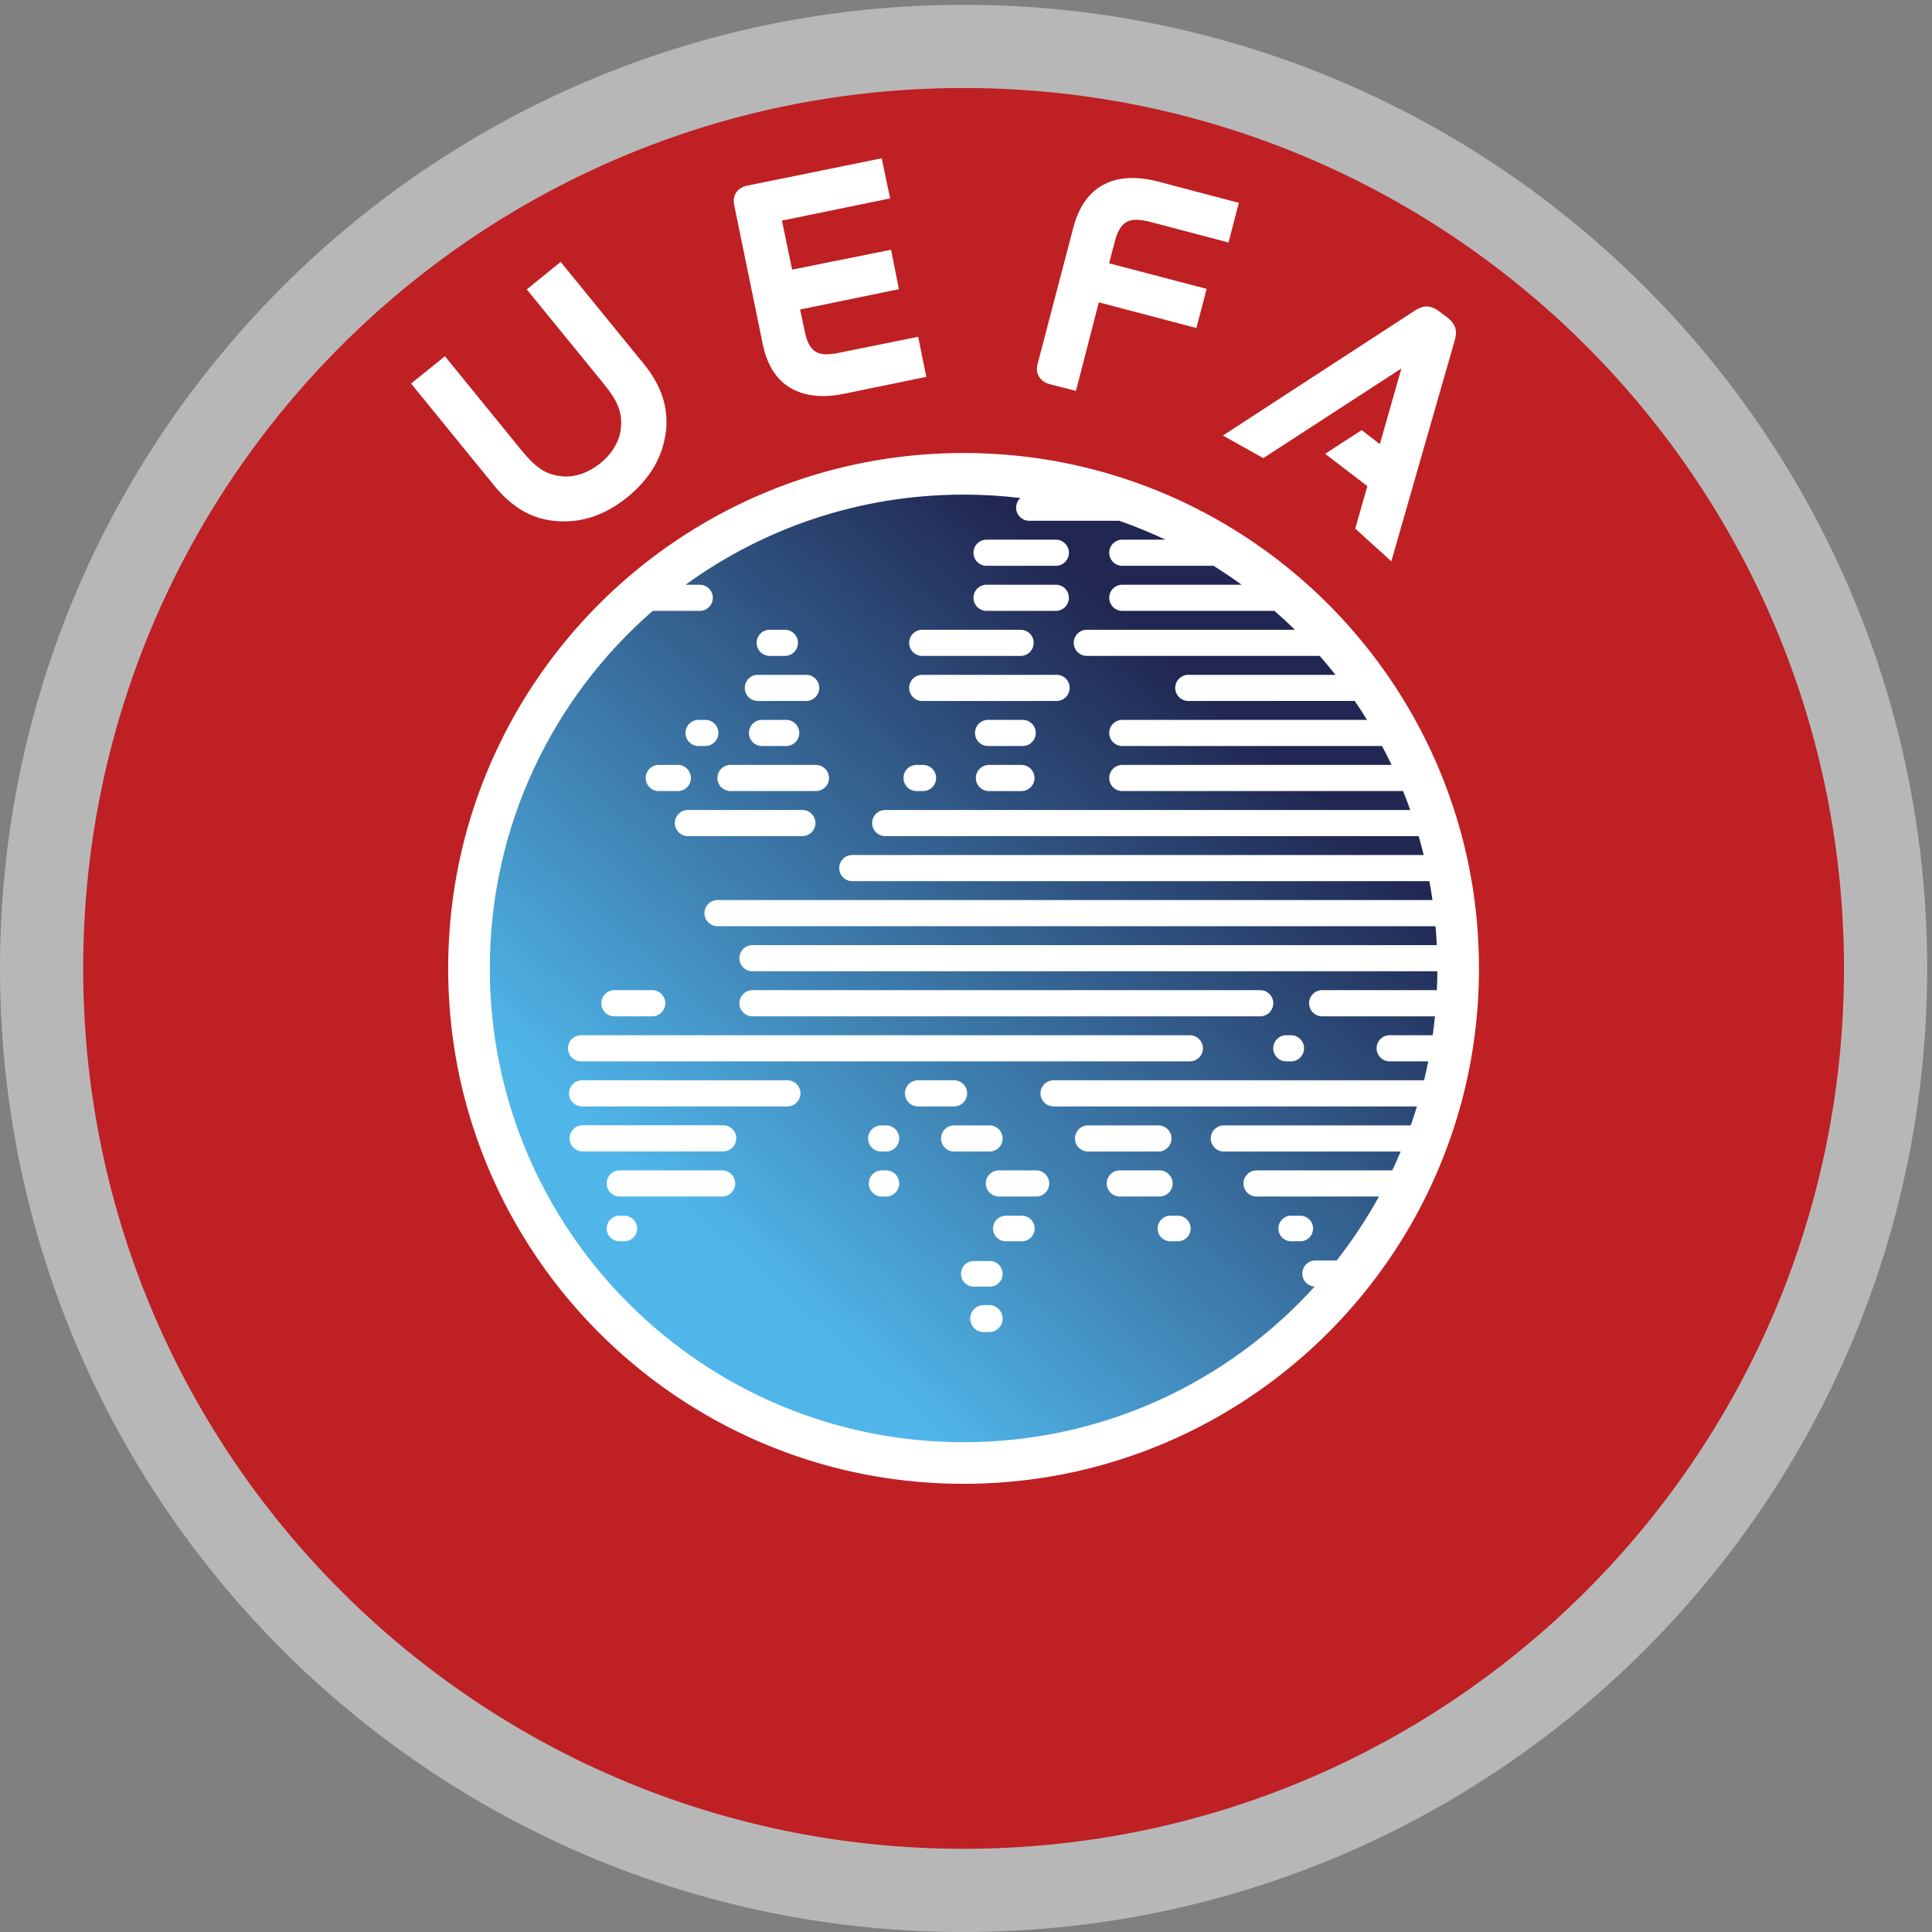 <svg xmlns="http://www.w3.org/2000/svg" xml:space="preserve" width="307.013" height="307.013" viewBox="0 0 307.013 307.013"><rect x="0" y="0" width="307.013" height="307.013" fill="#808080" stroke="none"/><defs><linearGradient id="b" x1="0" x2="1" y1="0" y2="0" gradientTransform="scale(1120.123 -1120.123) rotate(-47.589 -.403 -1.115)" gradientUnits="userSpaceOnUse" spreadMethod="pad"><stop offset="0" style="stop-opacity:1;stop-color:#50b6ea"/><stop offset="0.102" style="stop-opacity:1;stop-color:#50b6ea"/><stop offset="0.887" style="stop-opacity:1;stop-color:#212752"/><stop offset="1" style="stop-opacity:1;stop-color:#212752"/></linearGradient><clipPath id="a" clipPathUnits="userSpaceOnUse"><path d="M1542.48 1040.26h-5.56c-8.61 0-15.6 6.97-15.6 15.59 0 8.62 6.99 15.62 15.6 15.62h5.56c8.62 0 15.62-7 15.62-15.62s-7-15.59-15.62-15.59zm-36.78 53.8H899.059c-8.625 0-15.618 7-15.618 15.62 0 8.61 6.993 15.62 15.618 15.62H1505.7c8.63 0 15.62-7.01 15.62-15.62 0-8.62-6.99-15.62-15.62-15.62zm-84.08-53.8H694.254c-8.617 0-15.606 6.97-15.606 15.59 0 8.62 6.989 15.62 15.606 15.62h727.366c8.63 0 15.62-7 15.62-15.62s-6.99-15.59-15.62-15.59zm-168.03-145.881c0-8.629-6.98-15.617-15.61-15.617h-44.48c-8.63 0-15.62 6.988-15.62 15.617 0 8.621 6.99 15.609 15.62 15.609h44.48c8.63 0 15.61-6.988 15.61-15.609zm-32.67-69.098h-19.14c-8.43 0-15.28 6.828-15.28 15.27 0 8.437 6.85 15.269 15.28 15.269h19.14c8.44 0 15.28-6.832 15.28-15.269 0-8.442-6.84-15.27-15.28-15.27zm-38.27-54.172h-19.14c-8.43 0-15.28 6.84-15.28 15.282 0 8.449 6.85 15.289 15.28 15.289h19.14c8.44 0 15.29-6.84 15.29-15.289 0-8.442-6.85-15.282-15.29-15.282zm-.87-54.371h-6.38c-8.92 0-16.15 7.242-16.15 16.16 0 8.93 7.23 16.161 16.15 16.161h6.38c8.92 0 16.16-7.231 16.16-16.161 0-8.918-7.24-16.16-16.16-16.16zm-57.4 231.383c0 8.617 6.98 15.609 15.61 15.609h42.32c8.63 0 15.63-6.992 15.63-15.609 0-8.633-7-15.621-15.63-15.621h-42.32c-8.63 0-15.61 6.988-15.61 15.621zm-43.16 53.899c0 8.63 6.99 15.62 15.61 15.62h43.08c8.62 0 15.61-6.99 15.61-15.62 0-8.61-6.99-15.61-15.61-15.61h-43.08c-8.62 0-15.61 7-15.61 15.61zm-22.49-69.52h-5.89c-8.62 0-15.6 6.988-15.6 15.621 0 8.617 6.98 15.609 15.6 15.609h5.89c8.62 0 15.62-6.992 15.62-15.609 0-8.633-7-15.621-15.62-15.621zm0-53.738h-5.06c-8.62 0-15.61 6.988-15.61 15.617 0 8.621 6.99 15.609 15.61 15.609h5.06c8.62 0 15.62-6.988 15.62-15.609 0-8.629-7-15.617-15.62-15.617zM940.773 986.41H695.496c-8.625 0-15.613 7-15.613 15.61 0 8.63 6.988 15.62 15.613 15.62h245.277c8.622 0 15.614-6.99 15.614-15.62 0-8.61-6.992-15.61-15.614-15.61zm-76.703-53.738H696.16c-8.621 0-15.609 6.988-15.609 15.609 0 8.629 6.988 15.617 15.609 15.617h167.91c8.625 0 15.614-6.988 15.614-15.617 0-8.621-6.989-15.609-15.614-15.609zm-1.242-53.91H740.473c-8.618 0-15.606 6.988-15.606 15.617 0 8.621 6.988 15.609 15.606 15.609h122.355c8.621 0 15.61-6.988 15.61-15.609 0-8.629-6.989-15.617-15.61-15.617zm-116.883-53.481h-5.797c-8.437 0-15.281 6.828-15.281 15.27 0 8.437 6.844 15.269 15.281 15.269h5.797c8.446 0 15.285-6.832 15.285-15.269 0-8.442-6.839-15.27-15.285-15.27zM734.098 1125.3h45.156c8.621 0 15.605-7.01 15.605-15.62 0-8.62-6.984-15.62-15.605-15.62h-45.156c-8.618 0-15.618 7-15.618 15.62 0 8.61 7 15.62 15.618 15.62zm53.011 269.12h22.786c8.625 0 15.613-6.99 15.613-15.62 0-8.61-6.988-15.6-15.613-15.6h-22.786c-8.617 0-15.605 6.99-15.605 15.6 0 8.63 6.988 15.62 15.605 15.62zm47.555 53.83h8.035c8.621 0 15.617-6.98 15.617-15.62 0-8.62-6.996-15.6-15.617-15.6h-8.035c-8.625 0-15.617 6.98-15.617 15.6 0 8.64 6.992 15.62 15.617 15.62zm38.277-53.83H974.73c8.715 0 15.79-6.99 15.79-15.62 0-8.61-7.075-15.6-15.79-15.6H872.941c-8.722 0-15.789 6.99-15.789 15.6 0 8.63 7.067 15.62 15.789 15.62zm82.036 38.21c0-8.62-6.989-15.6-15.614-15.6h-28.91c-8.617 0-15.613 6.98-15.613 15.6 0 8.64 6.996 15.62 15.613 15.62h28.91c8.625 0 15.614-6.98 15.614-15.62zm-49.493 69.44h57.739c8.617 0 15.617-6.98 15.617-15.59 0-8.64-7-15.62-15.617-15.62h-57.739c-8.621 0-15.617 6.98-15.617 15.62 0 8.61 6.996 15.59 15.617 15.59zm14.168 53.84h18.141c8.617 0 15.613-6.99 15.613-15.61s-6.996-15.62-15.613-15.62h-18.141c-8.632 0-15.613 7-15.613 15.62s6.981 15.61 15.613 15.61zm39.016-246.53H821.91c-8.629 0-15.617 6.98-15.617 15.6 0 8.64 6.988 15.62 15.617 15.62h136.758c8.617 0 15.613-6.98 15.613-15.62 0-8.62-6.996-15.6-15.613-15.6zm341.352-345.65h84.08c8.62 0 15.62-6.992 15.62-15.609 0-8.633-7-15.621-15.62-15.621h-84.08c-8.62 0-15.61 6.988-15.61 15.621 0 8.617 6.99 15.609 15.61 15.609zm85.41-84.968h-47.47c-8.62 0-15.61 6.988-15.61 15.617 0 8.621 6.99 15.609 15.61 15.609h47.47c8.62 0 15.61-6.988 15.61-15.609 0-8.629-6.99-15.617-15.61-15.617zm37.15-38.211c0-8.442-6.85-15.27-15.28-15.27h-8.86c-8.45 0-15.3 6.828-15.3 15.27 0 8.437 6.85 15.269 15.3 15.269h8.86c8.43 0 15.28-6.832 15.28-15.269zm120.14 15.269h10.86c8.45 0 15.29-6.832 15.29-15.269 0-8.442-6.84-15.27-15.29-15.27h-10.86c-8.43 0-15.28 6.828-15.28 15.27 0 8.437 6.85 15.269 15.28 15.269zm-447.63 538.6h7.8c8.61 0 15.6-6.99 15.6-15.62 0-8.61-6.99-15.6-15.6-15.6h-7.8c-8.63 0-15.61 6.99-15.61 15.6 0 8.63 6.98 15.62 15.61 15.62zm6.79 107.65h160.54c8.62 0 15.61-6.98 15.61-15.59 0-8.64-6.99-15.62-15.61-15.62h-160.54c-8.61 0-15.61 6.98-15.61 15.62 0 8.61 7 15.59 15.61 15.59zm0 53.84h117.54c8.63 0 15.63-6.99 15.63-15.61s-7-15.62-15.63-15.62h-117.54c-8.61 0-15.61 7-15.61 15.62s7 15.61 15.61 15.61zm76.88 53.81h82.74c8.64 0 15.62-6.97 15.62-15.59 0-8.63-6.98-15.62-15.62-15.62h-82.74c-8.63 0-15.62 6.99-15.62 15.62 0 8.62 6.99 15.59 15.62 15.59zm0 53.83h82.74c8.64 0 15.62-6.98 15.62-15.6 0-8.64-6.98-15.61-15.62-15.61h-82.74c-8.63 0-15.62 6.97-15.62 15.61 0 8.62 6.99 15.6 15.62 15.6zm43.16-246.52h-41.34c-8.63 0-15.61 6.98-15.61 15.6 0 8.64 6.98 15.62 15.61 15.62h41.34c8.62 0 15.61-6.98 15.61-15.62 0-8.62-6.99-15.6-15.61-15.6zm-1.5-53.83h-38.85c-8.61 0-15.61 6.99-15.61 15.6 0 8.63 7 15.62 15.61 15.62h38.85c8.63 0 15.61-6.99 15.61-15.62 0-8.61-6.98-15.6-15.61-15.6zm424.36-307.35c0 8.62 6.99 15.62 15.61 15.62h51.42c1.05 7.49 1.97 15.03 2.73 22.59h-134.83c-8.62 0-15.61 7-15.61 15.62 0 8.61 6.99 15.62 15.61 15.62h137.09c.34 7.5.53 15.03.57 22.58H899.059c-8.625 0-15.618 7.01-15.618 15.62 0 8.63 6.993 15.62 15.618 15.62H1716.72c-.37 7.57-.88 15.11-1.53 22.6H857.305c-8.617 0-15.606 6.99-15.606 15.61s6.989 15.62 15.606 15.62h854.235c-1.09 7.58-2.34 15.12-3.74 22.61h-689.47c-8.62 0-15.6 6.98-15.6 15.59 0 8.64 6.98 15.62 15.6 15.62h682.74c-1.86 7.61-3.88 15.13-6.05 22.61H1057.65c-8.63 0-15.62 6.98-15.62 15.6 0 8.64 6.99 15.62 15.62 15.62h627.31a541.77 541.77 0 0 1-8.57 22.6H1340.94c-8.63 0-15.62 6.99-15.62 15.6 0 8.63 6.99 15.62 15.62 15.62H1662.66c-3.64 7.64-7.43 15.18-11.39 22.61H1340.94c-8.63 0-15.62 6.98-15.62 15.6 0 8.64 6.99 15.62 15.62 15.62h292.39c-4.73 7.66-9.63 15.19-14.7 22.61H1419.8c-8.62 0-15.61 7-15.61 15.62 0 8.61 6.99 15.59 15.61 15.59h175.83a551.202 551.202 0 0 1-18.83 22.61h-278.27c-8.63 0-15.61 7-15.61 15.62s6.98 15.61 15.61 15.61h248.69c-7.93 7.77-16.11 15.3-24.5 22.6h-181.78c-8.63 0-15.62 6.99-15.62 15.62 0 8.62 6.99 15.59 15.62 15.59h142.54a566.916 566.916 0 0 1-33.61 22.62h-108.93c-8.63 0-15.62 6.99-15.62 15.61s6.99 15.6 15.62 15.6h51.58a557.109 557.109 0 0 1-55.35 22.61H1229.7c-8.64 0-15.62 7-15.62 15.62 0 4.59 1.99 8.7 5.15 11.57a574.554 574.554 0 0 1-67.92 4.04c-124.1 0-238.865-39.93-332.158-107.67h16.918c8.625 0 15.614-6.97 15.614-15.59 0-8.63-6.989-15.62-15.614-15.62h-56.172c-119.277-103.79-194.671-256.7-194.671-427.22 0-312.622 253.441-566.079 566.083-566.079 166.32 0 315.88 71.73 419.45 185.937-8.23.43-14.77 7.223-14.77 15.571 0 8.621 6.98 15.621 15.6 15.621h25.48c18.81 24 35.71 49.539 50.51 76.422h-146.23c-8.62 0-15.62 6.988-15.62 15.617 0 8.621 7 15.609 15.62 15.609h162.18a575.829 575.829 0 0 1 10.02 22.512H1462.26c-8.63 0-15.62 6.988-15.62 15.621 0 8.617 6.99 15.609 15.62 15.609h223.32a582 582 0 0 1 7.42 22.68H1258.82c-8.63 0-15.63 7-15.63 15.61 0 8.63 7 15.62 15.63 15.62H1701.52c1.81 7.47 3.46 15.01 4.97 22.62h-46.1c-8.62 0-15.61 6.97-15.61 15.59z"/></clipPath></defs><path d="M1151.3 49.71c-148.69 0-292.972 29.118-428.812 86.579-65.281 27.609-128.246 61.789-187.136 101.57-58.321 39.403-113.164 84.653-163.004 134.512-49.832 49.82-95.082 104.66-134.485 162.969-39.789 58.898-73.961 121.871-101.57 187.16-57.461 135.828-86.59 280.1-86.59 428.81 0 148.69 29.129 292.96 86.59 428.8 27.609 65.28 61.781 128.26 101.57 187.15 39.403 58.31 84.653 113.15 134.485 162.98 49.84 49.85 104.683 95.1 163.004 134.5 58.89 39.78 121.855 73.96 187.136 101.56 135.84 57.48 280.122 86.59 428.812 86.59s292.97-29.11 428.81-86.59c65.28-27.6 128.25-61.78 187.14-101.56 58.32-39.4 113.16-84.65 162.99-134.5 49.85-49.83 95.09-104.67 134.5-162.98 39.78-58.89 73.95-121.87 101.58-187.15 57.45-135.84 86.58-280.11 86.58-428.8 0-148.71-29.13-292.982-86.58-428.81-27.63-65.289-61.8-128.262-101.58-187.16-39.41-58.309-84.65-113.149-134.5-162.969-49.83-49.859-104.67-95.109-162.99-134.512-58.89-39.781-121.86-73.961-187.14-101.57-135.84-57.46-280.12-86.578-428.81-86.578" style="fill:#be2024;fill-opacity:1;fill-rule:nonzero;stroke:none" transform="matrix(.133 0 0 -.133 0 307.013)"/><path d="M1718.67 1391.02a616.02 616.02 0 0 1-56.79 104.6c-22.01 32.61-47.3 63.24-75.16 91.11a618.426 618.426 0 0 1-91.1 75.16 616.753 616.753 0 0 1-104.61 56.79c-75.95 32.11-156.61 48.41-239.71 48.41-83.11 0-163.757-16.3-239.706-48.41a617.044 617.044 0 0 1-104.621-56.79c-32.598-22.01-63.246-47.3-91.098-75.16-27.852-27.87-53.148-58.5-75.168-91.11-22.234-32.92-41.344-68.12-56.781-104.6-32.129-75.97-48.414-156.62-48.414-239.73 0-83.11 16.285-163.751 48.414-239.688 15.437-36.524 34.547-71.711 56.781-104.633a619.535 619.535 0 0 1 75.168-91.09c27.852-27.859 58.5-53.149 91.098-75.16a616.306 616.306 0 0 1 104.621-56.797c75.949-32.113 156.596-48.402 239.706-48.402 83.1 0 163.76 16.289 239.71 48.402a616.016 616.016 0 0 1 104.61 56.797 618.552 618.552 0 0 1 91.1 75.16 618.346 618.346 0 0 1 75.16 91.09c22.25 32.922 41.35 68.109 56.79 104.633 32.13 75.937 48.41 156.578 48.41 239.688 0 83.11-16.28 163.76-48.41 239.73" style="fill:#fff;fill-opacity:1;fill-rule:nonzero;stroke:none" transform="matrix(.133 0 0 -.133 0 307.013)"/><g clip-path="url(#a)" transform="matrix(.133 0 0 -.133 0 307.013)"><path d="M1542.48 1040.26h-5.56c-8.61 0-15.6 6.97-15.6 15.59 0 8.62 6.99 15.62 15.6 15.62h5.56c8.62 0 15.62-7 15.62-15.62s-7-15.59-15.62-15.59zm-36.78 53.8H899.059c-8.625 0-15.618 7-15.618 15.62 0 8.61 6.993 15.62 15.618 15.62H1505.7c8.63 0 15.62-7.01 15.62-15.62 0-8.62-6.99-15.62-15.62-15.62zm-84.08-53.8H694.254c-8.617 0-15.606 6.97-15.606 15.59 0 8.62 6.989 15.62 15.606 15.62h727.366c8.63 0 15.62-7 15.62-15.62s-6.99-15.59-15.62-15.59zm-168.03-145.881c0-8.629-6.98-15.617-15.61-15.617h-44.48c-8.63 0-15.62 6.988-15.62 15.617 0 8.621 6.99 15.609 15.62 15.609h44.48c8.63 0 15.61-6.988 15.61-15.609zm-32.67-69.098h-19.14c-8.43 0-15.28 6.828-15.28 15.27 0 8.437 6.85 15.269 15.28 15.269h19.14c8.44 0 15.28-6.832 15.28-15.269 0-8.442-6.84-15.27-15.28-15.27zm-38.27-54.172h-19.14c-8.43 0-15.28 6.84-15.28 15.282 0 8.449 6.85 15.289 15.28 15.289h19.14c8.44 0 15.29-6.84 15.29-15.289 0-8.442-6.85-15.282-15.29-15.282zm-.87-54.371h-6.38c-8.92 0-16.15 7.242-16.15 16.16 0 8.93 7.23 16.161 16.15 16.161h6.38c8.92 0 16.16-7.231 16.16-16.161 0-8.918-7.24-16.16-16.16-16.16zm-57.4 231.383c0 8.617 6.98 15.609 15.61 15.609h42.32c8.63 0 15.63-6.992 15.63-15.609 0-8.633-7-15.621-15.63-15.621h-42.32c-8.63 0-15.61 6.988-15.61 15.621zm-43.16 53.899c0 8.63 6.99 15.62 15.61 15.62h43.08c8.62 0 15.61-6.99 15.61-15.62 0-8.61-6.99-15.61-15.61-15.61h-43.08c-8.62 0-15.61 7-15.61 15.61zm-22.49-69.52h-5.89c-8.62 0-15.6 6.988-15.6 15.621 0 8.617 6.98 15.609 15.6 15.609h5.89c8.62 0 15.62-6.992 15.62-15.609 0-8.633-7-15.621-15.62-15.621zm0-53.738h-5.06c-8.62 0-15.61 6.988-15.61 15.617 0 8.621 6.99 15.609 15.61 15.609h5.06c8.62 0 15.62-6.988 15.62-15.609 0-8.629-7-15.617-15.62-15.617zM940.773 986.41H695.496c-8.625 0-15.613 7-15.613 15.61 0 8.63 6.988 15.62 15.613 15.62h245.277c8.622 0 15.614-6.99 15.614-15.62 0-8.61-6.992-15.61-15.614-15.61zm-76.703-53.738H696.16c-8.621 0-15.609 6.988-15.609 15.609 0 8.629 6.988 15.617 15.609 15.617h167.91c8.625 0 15.614-6.988 15.614-15.617 0-8.621-6.989-15.609-15.614-15.609zm-1.242-53.91H740.473c-8.618 0-15.606 6.988-15.606 15.617 0 8.621 6.988 15.609 15.606 15.609h122.355c8.621 0 15.61-6.988 15.61-15.609 0-8.629-6.989-15.617-15.61-15.617zm-116.883-53.481h-5.797c-8.437 0-15.281 6.828-15.281 15.27 0 8.437 6.844 15.269 15.281 15.269h5.797c8.446 0 15.285-6.832 15.285-15.269 0-8.442-6.839-15.27-15.285-15.27zM734.098 1125.3h45.156c8.621 0 15.605-7.01 15.605-15.62 0-8.62-6.984-15.62-15.605-15.62h-45.156c-8.618 0-15.618 7-15.618 15.62 0 8.61 7 15.62 15.618 15.62zm53.011 269.12h22.786c8.625 0 15.613-6.99 15.613-15.62 0-8.61-6.988-15.6-15.613-15.6h-22.786c-8.617 0-15.605 6.99-15.605 15.6 0 8.63 6.988 15.62 15.605 15.62zm47.555 53.83h8.035c8.621 0 15.617-6.98 15.617-15.62 0-8.62-6.996-15.6-15.617-15.6h-8.035c-8.625 0-15.617 6.98-15.617 15.6 0 8.64 6.992 15.62 15.617 15.62zm38.277-53.83H974.73c8.715 0 15.79-6.99 15.79-15.62 0-8.61-7.075-15.6-15.79-15.6H872.941c-8.722 0-15.789 6.99-15.789 15.6 0 8.63 7.067 15.62 15.789 15.62zm82.036 38.21c0-8.62-6.989-15.6-15.614-15.6h-28.91c-8.617 0-15.613 6.98-15.613 15.6 0 8.64 6.996 15.62 15.613 15.62h28.91c8.625 0 15.614-6.98 15.614-15.62zm-49.493 69.44h57.739c8.617 0 15.617-6.98 15.617-15.59 0-8.64-7-15.62-15.617-15.62h-57.739c-8.621 0-15.617 6.98-15.617 15.62 0 8.61 6.996 15.59 15.617 15.59zm14.168 53.84h18.141c8.617 0 15.613-6.99 15.613-15.61s-6.996-15.62-15.613-15.62h-18.141c-8.632 0-15.613 7-15.613 15.62s6.981 15.61 15.613 15.61zm39.016-246.53H821.91c-8.629 0-15.617 6.98-15.617 15.6 0 8.64 6.988 15.62 15.617 15.62h136.758c8.617 0 15.613-6.98 15.613-15.62 0-8.62-6.996-15.6-15.613-15.6zm341.352-345.65h84.08c8.62 0 15.62-6.992 15.62-15.609 0-8.633-7-15.621-15.62-15.621h-84.08c-8.62 0-15.61 6.988-15.61 15.621 0 8.617 6.99 15.609 15.61 15.609zm85.41-84.968h-47.47c-8.62 0-15.61 6.988-15.61 15.617 0 8.621 6.99 15.609 15.61 15.609h47.47c8.62 0 15.61-6.988 15.61-15.609 0-8.629-6.99-15.617-15.61-15.617zm37.15-38.211c0-8.442-6.85-15.27-15.28-15.27h-8.86c-8.45 0-15.3 6.828-15.3 15.27 0 8.437 6.85 15.269 15.3 15.269h8.86c8.43 0 15.28-6.832 15.28-15.269zm120.14 15.269h10.86c8.45 0 15.29-6.832 15.29-15.269 0-8.442-6.84-15.27-15.29-15.27h-10.86c-8.43 0-15.28 6.828-15.28 15.27 0 8.437 6.85 15.269 15.28 15.269zm-447.63 538.6h7.8c8.61 0 15.6-6.99 15.6-15.62 0-8.61-6.99-15.6-15.6-15.6h-7.8c-8.63 0-15.61 6.99-15.61 15.6 0 8.63 6.98 15.62 15.61 15.62zm6.79 107.65h160.54c8.62 0 15.61-6.98 15.61-15.59 0-8.64-6.99-15.62-15.61-15.62h-160.54c-8.61 0-15.61 6.98-15.61 15.62 0 8.61 7 15.59 15.61 15.59zm0 53.84h117.54c8.63 0 15.63-6.99 15.63-15.61s-7-15.62-15.63-15.62h-117.54c-8.61 0-15.61 7-15.61 15.62s7 15.61 15.61 15.61zm76.88 53.81h82.74c8.64 0 15.62-6.97 15.62-15.59 0-8.63-6.98-15.62-15.62-15.62h-82.74c-8.63 0-15.62 6.99-15.62 15.62 0 8.62 6.99 15.59 15.62 15.59zm0 53.83h82.74c8.64 0 15.62-6.98 15.62-15.6 0-8.64-6.98-15.61-15.62-15.61h-82.74c-8.63 0-15.62 6.97-15.62 15.61 0 8.62 6.99 15.6 15.62 15.6zm43.16-246.52h-41.34c-8.63 0-15.61 6.98-15.61 15.6 0 8.64 6.98 15.62 15.61 15.62h41.34c8.62 0 15.61-6.98 15.61-15.62 0-8.62-6.99-15.6-15.61-15.6zm-1.5-53.83h-38.85c-8.61 0-15.61 6.99-15.61 15.6 0 8.63 7 15.62 15.61 15.62h38.85c8.63 0 15.61-6.99 15.61-15.62 0-8.61-6.98-15.6-15.61-15.6zm424.36-307.35c0 8.62 6.99 15.62 15.61 15.62h51.42c1.05 7.49 1.97 15.03 2.73 22.59h-134.83c-8.62 0-15.61 7-15.61 15.62 0 8.61 6.99 15.62 15.61 15.62h137.09c.34 7.5.53 15.03.57 22.58H899.059c-8.625 0-15.618 7.01-15.618 15.62 0 8.63 6.993 15.62 15.618 15.62H1716.72c-.37 7.57-.88 15.11-1.53 22.6H857.305c-8.617 0-15.606 6.99-15.606 15.61s6.989 15.62 15.606 15.62h854.235c-1.09 7.58-2.34 15.12-3.74 22.61h-689.47c-8.62 0-15.6 6.98-15.6 15.59 0 8.64 6.98 15.62 15.6 15.62h682.74c-1.86 7.61-3.88 15.13-6.05 22.61H1057.65c-8.63 0-15.62 6.98-15.62 15.6 0 8.64 6.99 15.62 15.62 15.62h627.31a541.77 541.77 0 0 1-8.57 22.6H1340.94c-8.63 0-15.62 6.99-15.62 15.6 0 8.63 6.99 15.62 15.62 15.62H1662.66c-3.64 7.64-7.43 15.18-11.39 22.61H1340.94c-8.63 0-15.62 6.98-15.62 15.6 0 8.64 6.99 15.62 15.62 15.62h292.39c-4.73 7.66-9.63 15.19-14.7 22.61H1419.8c-8.62 0-15.61 7-15.61 15.62 0 8.61 6.99 15.59 15.61 15.59h175.83a551.202 551.202 0 0 1-18.83 22.61h-278.27c-8.63 0-15.61 7-15.61 15.62s6.98 15.61 15.61 15.61h248.69c-7.93 7.77-16.11 15.3-24.5 22.6h-181.78c-8.63 0-15.62 6.99-15.62 15.62 0 8.62 6.99 15.59 15.62 15.59h142.54a566.916 566.916 0 0 1-33.61 22.62h-108.93c-8.63 0-15.62 6.99-15.62 15.61s6.99 15.6 15.62 15.6h51.58a557.109 557.109 0 0 1-55.35 22.61H1229.7c-8.64 0-15.62 7-15.62 15.62 0 4.59 1.99 8.7 5.15 11.57a574.554 574.554 0 0 1-67.92 4.04c-124.1 0-238.865-39.93-332.158-107.67h16.918c8.625 0 15.614-6.97 15.614-15.59 0-8.63-6.989-15.62-15.614-15.62h-56.172c-119.277-103.79-194.671-256.7-194.671-427.22 0-312.622 253.441-566.079 566.083-566.079 166.32 0 315.88 71.73 419.45 185.937-8.23.43-14.77 7.223-14.77 15.571 0 8.621 6.98 15.621 15.6 15.621h25.48c18.81 24 35.71 49.539 50.51 76.422h-146.23c-8.62 0-15.62 6.988-15.62 15.617 0 8.621 7 15.609 15.62 15.609h162.18a575.829 575.829 0 0 1 10.02 22.512H1462.26c-8.63 0-15.62 6.988-15.62 15.621 0 8.617 6.99 15.609 15.62 15.609h223.32a582 582 0 0 1 7.42 22.68H1258.82c-8.63 0-15.63 7-15.63 15.61 0 8.63 7 15.62 15.63 15.62H1701.52c1.81 7.47 3.46 15.01 4.97 22.62h-46.1c-8.62 0-15.61 6.97-15.61 15.59" style="fill:url(#b);fill-opacity:1;fill-rule:nonzero;stroke:none"/></g><path d="m1662.36 1637.71 75.38 262.61c2.89 9.5 3.9 18.95-8.1 28.45l-10.37 7.76c-12.32 9.19-21.18 5.79-29.59.2l-228.56-148.75 48.29-26.97 164.97 107.09-25.71-90.36-21.71 16.75-43.63-28.33 50.4-38.67-14.49-50.71 43.12-39.07M717.094 1754.7c-13.942-11.16-30.903-17.24-46.231-15.36-18.672 2.09-30.383 9.71-48.363 31.68l-90.887 111.71-40.453-32.62 99.594-122.31c21.101-25.72 44.742-39.39 72.199-41.87 31.492-2.9 59.426 6.48 87.051 28.69 27.367 22.66 42.012 48.08 45.754 78.99 2.972 27.9-5.403 53.81-26.125 79.45l-99.738 122.42-40.5-32.89 91.23-111.89c17.875-21.81 23.027-35.09 21.238-53.72-1.261-15.33-10.48-30.72-24.769-42.28M1374.08 2043.29l93.77-24.64 12.32 47.37-96.72 25.48c-44.74 11.62-86.36.79-100.94-54.75l-42.87-163.52c-3.01-11.45 3.2-20.7 14.12-23.76l31.78-8.11 27.35 105.78 116.55-30.69 12.29 46.78-116.57 30.54 6.34 24.36c6.91 27.32 18.1 31.21 42.58 25.16M1053.47 2119.25l-160.755-32.71c-11.188-2.29-17.973-10.89-15.508-23.09l33.984-165.49c11.207-56.6 52.469-69.37 97.809-59.96l97.77 20.05-9.76 47.92-95.08-19.2c-24.157-4.97-35.477-.31-40.739 27.19l-5.234 24.6 118.093 24.28-9.39 47.14-118.222-23.76-12.18 58.58 129.292 26.51-10.08 47.94" style="fill:#fff;fill-opacity:1;fill-rule:nonzero;stroke:none" transform="matrix(.133 0 0 -.133 0 307.013)"/><path d="M1151.3 2302.6c-78.05 0-156.073-7.86-231.921-23.39-73.969-15.14-146.723-37.72-216.25-67.12-68.234-28.86-134.047-64.58-195.606-106.18-60.937-41.17-118.246-88.44-170.316-140.53-52.074-52.06-99.352-109.37-140.527-170.31-41.578-61.55-77.301-127.35-106.168-195.59-29.403-69.53-51.985-142.29-67.121-216.25C7.867 1307.39 0 1229.35 0 1151.31c0-78.07 7.867-156.091 23.39-231.931 15.137-73.969 37.72-146.731 67.122-216.238 28.867-68.25 64.59-134.063 106.168-195.61 41.175-60.941 88.453-118.25 140.527-170.312 52.07-52.078 109.379-99.379 170.316-140.528 61.559-41.601 127.372-77.312 195.606-106.18 69.527-29.39 142.281-51.972 216.25-67.12C995.227 7.859 1073.25 0 1151.3 0c78.05 0 156.07 7.86 231.91 23.39a1148.237 1148.237 0 0 1 216.26 67.122c68.23 28.867 134.05 64.578 195.6 106.179 60.95 41.149 118.25 88.45 170.32 140.528 52.07 52.062 99.36 109.371 140.53 170.312 41.58 61.547 77.3 127.36 106.17 195.61 29.39 69.507 51.99 142.269 67.12 216.238 15.52 75.84 23.39 153.861 23.39 231.931 0 78.04-7.87 156.08-23.39 231.92-15.13 73.96-37.73 146.72-67.12 216.25-28.87 68.24-64.59 134.04-106.17 195.59-41.17 60.94-88.46 118.25-140.53 170.31-52.07 52.09-109.37 99.36-170.32 140.53-61.55 41.6-127.37 77.32-195.6 106.18a1146.926 1146.926 0 0 1-216.26 67.12c-75.84 15.53-153.86 23.39-231.91 23.39zm0-99.4c580.95 0 1051.89-470.95 1051.89-1051.89 0-580.958-470.94-1051.9-1051.89-1051.9-580.948 0-1051.898 470.942-1051.898 1051.9 0 580.94 470.95 1051.89 1051.898 1051.89" style="fill:#b7b7b8;fill-opacity:1;fill-rule:nonzero;stroke:none" transform="matrix(.133 0 0 -.133 0 307.013)"/></svg>